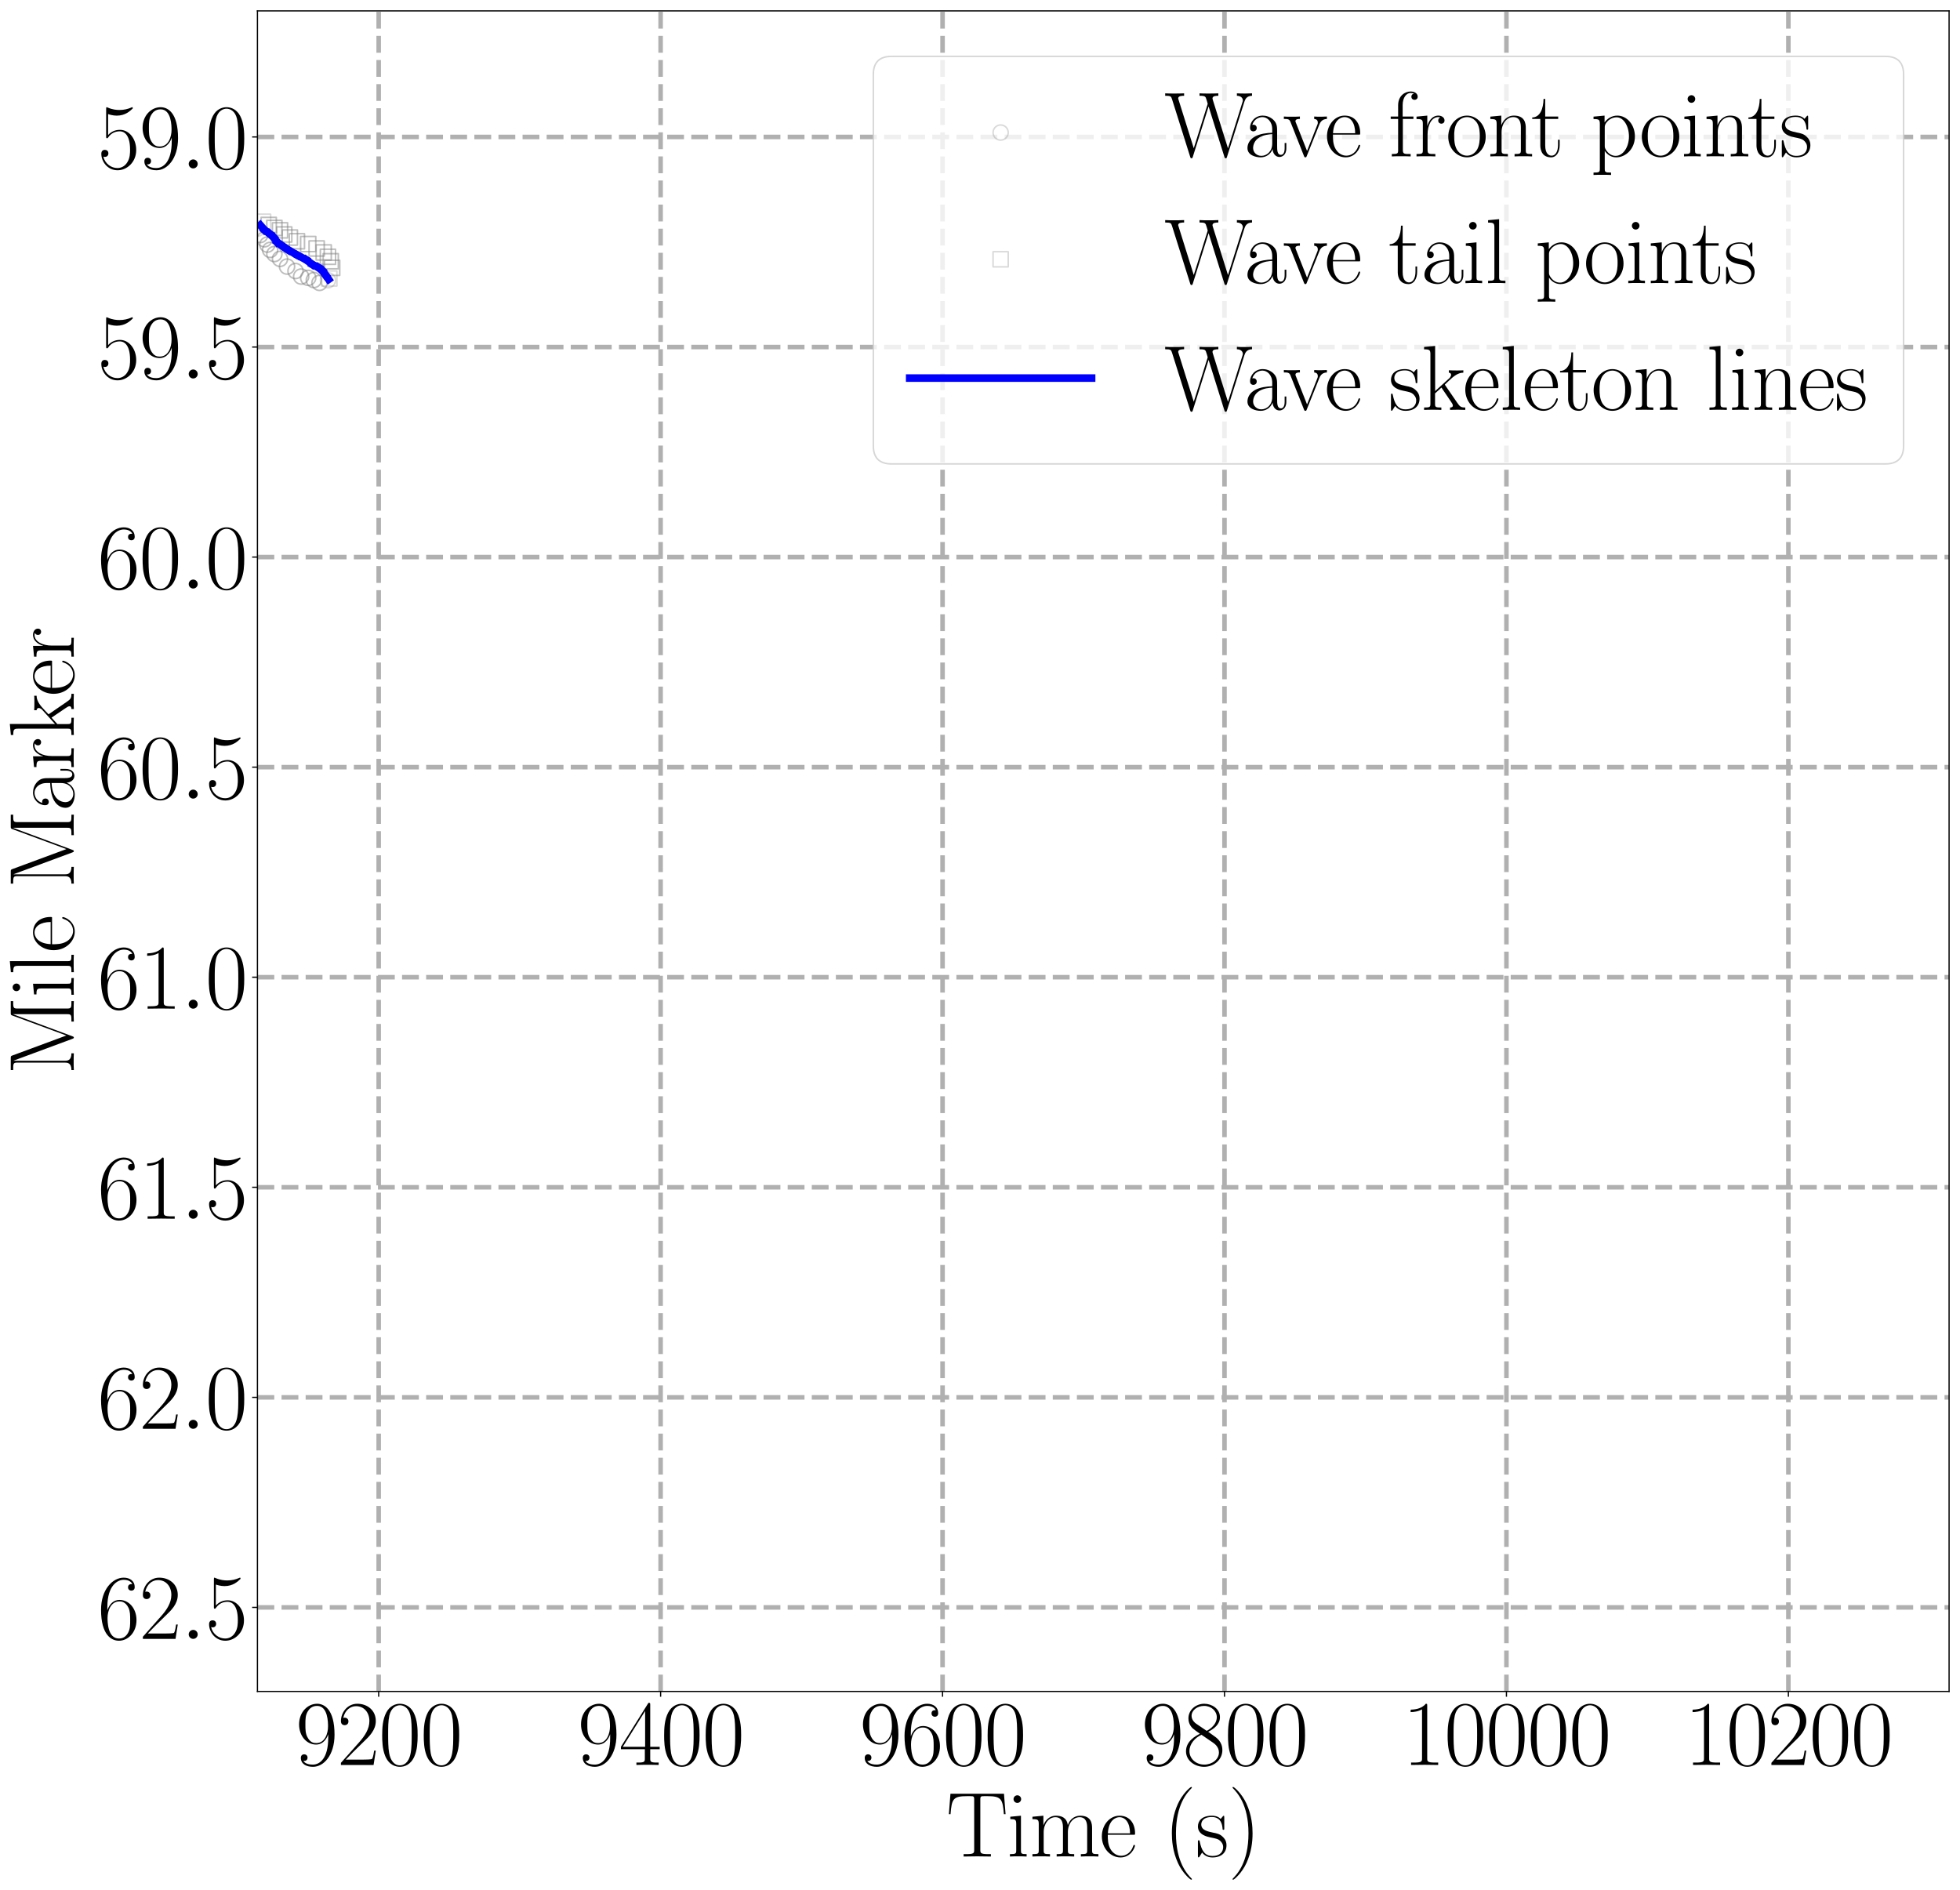 <?xml version="1.0" encoding="utf-8" standalone="no"?>
<!DOCTYPE svg PUBLIC "-//W3C//DTD SVG 1.1//EN"
  "http://www.w3.org/Graphics/SVG/1.1/DTD/svg11.dtd">
<svg xmlns:xlink="http://www.w3.org/1999/xlink" width="1293.039pt" height="1247.01pt" viewBox="0 0 1293.039 1247.01" xmlns="http://www.w3.org/2000/svg" version="1.1">
 <defs>
  <style type="text/css">*{stroke-linejoin: round; stroke-linecap: butt}</style>
 </defs>
 <g id="figure_1">
  <g id="patch_1">
   <path d="M 0 1247.01 
L 1293.039 1247.01 
L 1293.039 0 
L 0 0 
z
" style="fill: #ffffff"/>
  </g>
  <g id="axes_1">
   <g id="patch_2">
    <path d="M 169.839 1116 
L 1285.839 1116 
L 1285.839 7.2 
L 169.839 7.2 
L 169.839 1116 
z
" style="fill: none; opacity: 0"/>
   </g>
   <g id="PathCollection_1">
    <defs>
     <path id="C0_0_f0b9e02e25" d="M 0 5 
C 1.326 5 2.598 4.473 3.536 3.536 
C 4.473 2.598 5 1.326 5 -0 
C 5 -1.326 4.473 -2.598 3.536 -3.536 
C 2.598 -4.473 1.326 -5 0 -5 
C -1.326 -5 -2.598 -4.473 -3.536 -3.536 
C -4.473 -2.598 -5 -1.326 -5 0 
C -5 1.326 -4.473 2.598 -3.536 3.536 
C -2.598 4.473 -1.326 5 0 5 
z
"/>
    </defs>
    <g clip-path="url(#p069de204a4)">
     <use xlink:href="#C0_0_f0b9e02e25" x="169.839" y="150.827" style="fill: none; stroke: #808080; stroke-opacity: 0.3"/>
    </g>
    <g clip-path="url(#p069de204a4)">
     <use xlink:href="#C0_0_f0b9e02e25" x="171.699" y="155.049" style="fill: none; stroke: #808080; stroke-opacity: 0.3"/>
    </g>
   </g>
   <g id="PathCollection_2">
    <path d="M 168.559 151.277 
L 178.559 151.277 
L 178.559 141.277 
L 168.559 141.277 
L 168.559 151.277 
z
" clip-path="url(#p069de204a4)" style="fill: none; stroke: #808080; stroke-opacity: 0.3"/>
    <path d="M 172.279 153.409 
L 182.279 153.409 
L 182.279 143.409 
L 172.279 143.409 
L 172.279 153.409 
z
" clip-path="url(#p069de204a4)" style="fill: none; stroke: #808080; stroke-opacity: 0.3"/>
   </g>
   <g id="PathCollection_3">
    <defs>
     <path id="C1_0_9e2f41fe32" d="M 0 5 
C 1.326 5 2.598 4.473 3.536 3.536 
C 4.473 2.598 5 1.326 5 -0 
C 5 -1.326 4.473 -2.598 3.536 -3.536 
C 2.598 -4.473 1.326 -5 0 -5 
C -1.326 -5 -2.598 -4.473 -3.536 -3.536 
C -4.473 -2.598 -5 -1.326 -5 0 
C -5 1.326 -4.473 2.598 -3.536 3.536 
C -2.598 4.473 -1.326 5 0 5 
z
"/>
    </defs>
    <g clip-path="url(#p069de204a4)">
     <use xlink:href="#C1_0_9e2f41fe32" x="171.699" y="155.049" style="fill: none; stroke: #808080; stroke-opacity: 0.3"/>
    </g>
    <g clip-path="url(#p069de204a4)">
     <use xlink:href="#C1_0_9e2f41fe32" x="174.489" y="157.882" style="fill: none; stroke: #808080; stroke-opacity: 0.3"/>
    </g>
   </g>
   <g id="PathCollection_4">
    <path d="M 172.279 153.409 
L 182.279 153.409 
L 182.279 143.409 
L 172.279 143.409 
L 172.279 153.409 
z
" clip-path="url(#p069de204a4)" style="fill: none; stroke: #808080; stroke-opacity: 0.3"/>
    <path d="M 175.999 155.394 
L 185.999 155.394 
L 185.999 145.394 
L 175.999 145.394 
L 175.999 155.394 
z
" clip-path="url(#p069de204a4)" style="fill: none; stroke: #808080; stroke-opacity: 0.3"/>
   </g>
   <g id="PathCollection_5">
    <defs>
     <path id="C2_0_296eb7fc6d" d="M 0 5 
C 1.326 5 2.598 4.473 3.536 3.536 
C 4.473 2.598 5 1.326 5 -0 
C 5 -1.326 4.473 -2.598 3.536 -3.536 
C 2.598 -4.473 1.326 -5 0 -5 
C -1.326 -5 -2.598 -4.473 -3.536 -3.536 
C -4.473 -2.598 -5 -1.326 -5 0 
C -5 1.326 -4.473 2.598 -3.536 3.536 
C -2.598 4.473 -1.326 5 0 5 
z
"/>
    </defs>
    <g clip-path="url(#p069de204a4)">
     <use xlink:href="#C2_0_296eb7fc6d" x="174.489" y="157.882" style="fill: none; stroke: #808080; stroke-opacity: 0.3"/>
    </g>
    <g clip-path="url(#p069de204a4)">
     <use xlink:href="#C2_0_296eb7fc6d" x="176.349" y="161.396" style="fill: none; stroke: #808080; stroke-opacity: 0.3"/>
    </g>
   </g>
   <g id="PathCollection_6">
    <path d="M 175.999 155.394 
L 185.999 155.394 
L 185.999 145.394 
L 175.999 145.394 
L 175.999 155.394 
z
" clip-path="url(#p069de204a4)" style="fill: none; stroke: #808080; stroke-opacity: 0.3"/>
    <path d="M 179.719 156.972 
L 189.719 156.972 
L 189.719 146.972 
L 179.719 146.972 
L 179.719 156.972 
z
" clip-path="url(#p069de204a4)" style="fill: none; stroke: #808080; stroke-opacity: 0.3"/>
   </g>
   <g id="PathCollection_7">
    <defs>
     <path id="C3_0_df0eb1339c" d="M 0 5 
C 1.326 5 2.598 4.473 3.536 3.536 
C 4.473 2.598 5 1.326 5 -0 
C 5 -1.326 4.473 -2.598 3.536 -3.536 
C 2.598 -4.473 1.326 -5 0 -5 
C -1.326 -5 -2.598 -4.473 -3.536 -3.536 
C -4.473 -2.598 -5 -1.326 -5 0 
C -5 1.326 -4.473 2.598 -3.536 3.536 
C -2.598 4.473 -1.326 5 0 5 
z
"/>
    </defs>
    <g clip-path="url(#p069de204a4)">
     <use xlink:href="#C3_0_df0eb1339c" x="176.349" y="161.396" style="fill: none; stroke: #808080; stroke-opacity: 0.3"/>
    </g>
    <g clip-path="url(#p069de204a4)">
     <use xlink:href="#C3_0_df0eb1339c" x="178.209" y="164.884" style="fill: none; stroke: #808080; stroke-opacity: 0.3"/>
    </g>
   </g>
   <g id="PathCollection_8">
    <path d="M 179.719 156.972 
L 189.719 156.972 
L 189.719 146.972 
L 179.719 146.972 
L 179.719 156.972 
z
" clip-path="url(#p069de204a4)" style="fill: none; stroke: #808080; stroke-opacity: 0.3"/>
    <path d="M 182.509 159.699 
L 192.509 159.699 
L 192.509 149.699 
L 182.509 149.699 
L 182.509 159.699 
z
" clip-path="url(#p069de204a4)" style="fill: none; stroke: #808080; stroke-opacity: 0.3"/>
   </g>
   <g id="PathCollection_9">
    <defs>
     <path id="C4_0_78296801dd" d="M 0 5 
C 1.326 5 2.598 4.473 3.536 3.536 
C 4.473 2.598 5 1.326 5 -0 
C 5 -1.326 4.473 -2.598 3.536 -3.536 
C 2.598 -4.473 1.326 -5 0 -5 
C -1.326 -5 -2.598 -4.473 -3.536 -3.536 
C -4.473 -2.598 -5 -1.326 -5 0 
C -5 1.326 -4.473 2.598 -3.536 3.536 
C -2.598 4.473 -1.326 5 0 5 
z
"/>
    </defs>
    <g clip-path="url(#p069de204a4)">
     <use xlink:href="#C4_0_78296801dd" x="178.209" y="164.884" style="fill: none; stroke: #808080; stroke-opacity: 0.3"/>
    </g>
    <g clip-path="url(#p069de204a4)">
     <use xlink:href="#C4_0_78296801dd" x="180.999" y="167.605" style="fill: none; stroke: #808080; stroke-opacity: 0.3"/>
    </g>
   </g>
   <g id="PathCollection_10">
    <path d="M 182.509 159.699 
L 192.509 159.699 
L 192.509 149.699 
L 182.509 149.699 
L 182.509 159.699 
z
" clip-path="url(#p069de204a4)" style="fill: none; stroke: #808080; stroke-opacity: 0.3"/>
    <path d="M 186.229 161.719 
L 196.229 161.719 
L 196.229 151.719 
L 186.229 151.719 
L 186.229 161.719 
z
" clip-path="url(#p069de204a4)" style="fill: none; stroke: #808080; stroke-opacity: 0.3"/>
   </g>
   <g id="PathCollection_11">
    <defs>
     <path id="C5_0_97ed739396" d="M 0 5 
C 1.326 5 2.598 4.473 3.536 3.536 
C 4.473 2.598 5 1.326 5 -0 
C 5 -1.326 4.473 -2.598 3.536 -3.536 
C 2.598 -4.473 1.326 -5 0 -5 
C -1.326 -5 -2.598 -4.473 -3.536 -3.536 
C -4.473 -2.598 -5 -1.326 -5 0 
C -5 1.326 -4.473 2.598 -3.536 3.536 
C -2.598 4.473 -1.326 5 0 5 
z
"/>
    </defs>
    <g clip-path="url(#p069de204a4)">
     <use xlink:href="#C5_0_97ed739396" x="180.999" y="167.605" style="fill: none; stroke: #808080; stroke-opacity: 0.3"/>
    </g>
    <g clip-path="url(#p069de204a4)">
     <use xlink:href="#C5_0_97ed739396" x="184.719" y="170.802" style="fill: none; stroke: #808080; stroke-opacity: 0.3"/>
    </g>
   </g>
   <g id="PathCollection_12">
    <path d="M 186.229 161.719 
L 196.229 161.719 
L 196.229 151.719 
L 186.229 151.719 
L 186.229 161.719 
z
" clip-path="url(#p069de204a4)" style="fill: none; stroke: #808080; stroke-opacity: 0.3"/>
    <path d="M 190.879 164.176 
L 200.879 164.176 
L 200.879 154.176 
L 190.879 154.176 
L 190.879 164.176 
z
" clip-path="url(#p069de204a4)" style="fill: none; stroke: #808080; stroke-opacity: 0.3"/>
   </g>
   <g id="PathCollection_13">
    <defs>
     <path id="C6_0_43ce97d8f0" d="M 0 5 
C 1.326 5 2.598 4.473 3.536 3.536 
C 4.473 2.598 5 1.326 5 -0 
C 5 -1.326 4.473 -2.598 3.536 -3.536 
C 2.598 -4.473 1.326 -5 0 -5 
C -1.326 -5 -2.598 -4.473 -3.536 -3.536 
C -4.473 -2.598 -5 -1.326 -5 0 
C -5 1.326 -4.473 2.598 -3.536 3.536 
C -2.598 4.473 -1.326 5 0 5 
z
"/>
    </defs>
    <g clip-path="url(#p069de204a4)">
     <use xlink:href="#C6_0_43ce97d8f0" x="184.719" y="170.802" style="fill: none; stroke: #808080; stroke-opacity: 0.3"/>
    </g>
    <g clip-path="url(#p069de204a4)">
     <use xlink:href="#C6_0_43ce97d8f0" x="189.369" y="175.888" style="fill: none; stroke: #808080; stroke-opacity: 0.3"/>
    </g>
   </g>
   <g id="PathCollection_14">
    <path d="M 190.879 164.176 
L 200.879 164.176 
L 200.879 154.176 
L 190.879 154.176 
L 190.879 164.176 
z
" clip-path="url(#p069de204a4)" style="fill: none; stroke: #808080; stroke-opacity: 0.3"/>
    <path d="M 198.319 165.993 
L 208.319 165.993 
L 208.319 155.993 
L 198.319 155.993 
L 198.319 165.993 
z
" clip-path="url(#p069de204a4)" style="fill: none; stroke: #808080; stroke-opacity: 0.3"/>
   </g>
   <g id="PathCollection_15">
    <defs>
     <path id="C7_0_42a15957de" d="M 0 5 
C 1.326 5 2.598 4.473 3.536 3.536 
C 4.473 2.598 5 1.326 5 -0 
C 5 -1.326 4.473 -2.598 3.536 -3.536 
C 2.598 -4.473 1.326 -5 0 -5 
C -1.326 -5 -2.598 -4.473 -3.536 -3.536 
C -4.473 -2.598 -5 -1.326 -5 0 
C -5 1.326 -4.473 2.598 -3.536 3.536 
C -2.598 4.473 -1.326 5 0 5 
z
"/>
    </defs>
    <g clip-path="url(#p069de204a4)">
     <use xlink:href="#C7_0_42a15957de" x="189.369" y="175.888" style="fill: none; stroke: #808080; stroke-opacity: 0.3"/>
    </g>
    <g clip-path="url(#p069de204a4)">
     <use xlink:href="#C7_0_42a15957de" x="194.949" y="178.818" style="fill: none; stroke: #808080; stroke-opacity: 0.3"/>
    </g>
   </g>
   <g id="PathCollection_16">
    <path d="M 198.319 165.993 
L 208.319 165.993 
L 208.319 155.993 
L 198.319 155.993 
L 198.319 165.993 
z
" clip-path="url(#p069de204a4)" style="fill: none; stroke: #808080; stroke-opacity: 0.3"/>
    <path d="M 203.899 168.933 
L 213.899 168.933 
L 213.899 158.933 
L 203.899 158.933 
L 203.899 168.933 
z
" clip-path="url(#p069de204a4)" style="fill: none; stroke: #808080; stroke-opacity: 0.3"/>
   </g>
   <g id="PathCollection_17">
    <defs>
     <path id="C8_0_d7fbcbb139" d="M 0 5 
C 1.326 5 2.598 4.473 3.536 3.536 
C 4.473 2.598 5 1.326 5 -0 
C 5 -1.326 4.473 -2.598 3.536 -3.536 
C 2.598 -4.473 1.326 -5 0 -5 
C -1.326 -5 -2.598 -4.473 -3.536 -3.536 
C -4.473 -2.598 -5 -1.326 -5 0 
C -5 1.326 -4.473 2.598 -3.536 3.536 
C -2.598 4.473 -1.326 5 0 5 
z
"/>
    </defs>
    <g clip-path="url(#p069de204a4)">
     <use xlink:href="#C8_0_d7fbcbb139" x="194.949" y="178.818" style="fill: none; stroke: #808080; stroke-opacity: 0.3"/>
    </g>
    <g clip-path="url(#p069de204a4)">
     <use xlink:href="#C8_0_d7fbcbb139" x="198.669" y="182.474" style="fill: none; stroke: #808080; stroke-opacity: 0.3"/>
    </g>
   </g>
   <g id="PathCollection_18">
    <path d="M 203.899 168.933 
L 213.899 168.933 
L 213.899 158.933 
L 203.899 158.933 
L 203.899 168.933 
z
" clip-path="url(#p069de204a4)" style="fill: none; stroke: #808080; stroke-opacity: 0.3"/>
    <path d="M 208.549 171.549 
L 218.549 171.549 
L 218.549 161.549 
L 208.549 161.549 
L 208.549 171.549 
z
" clip-path="url(#p069de204a4)" style="fill: none; stroke: #808080; stroke-opacity: 0.3"/>
   </g>
   <g id="PathCollection_19">
    <defs>
     <path id="C9_0_07044e6ac6" d="M 0 5 
C 1.326 5 2.598 4.473 3.536 3.536 
C 4.473 2.598 5 1.326 5 -0 
C 5 -1.326 4.473 -2.598 3.536 -3.536 
C 2.598 -4.473 1.326 -5 0 -5 
C -1.326 -5 -2.598 -4.473 -3.536 -3.536 
C -4.473 -2.598 -5 -1.326 -5 0 
C -5 1.326 -4.473 2.598 -3.536 3.536 
C -2.598 4.473 -1.326 5 0 5 
z
"/>
    </defs>
    <g clip-path="url(#p069de204a4)">
     <use xlink:href="#C9_0_07044e6ac6" x="198.669" y="182.474" style="fill: none; stroke: #808080; stroke-opacity: 0.3"/>
    </g>
    <g clip-path="url(#p069de204a4)">
     <use xlink:href="#C9_0_07044e6ac6" x="203.319" y="183.333" style="fill: none; stroke: #808080; stroke-opacity: 0.3"/>
    </g>
   </g>
   <g id="PathCollection_20">
    <path d="M 208.549 171.549 
L 218.549 171.549 
L 218.549 161.549 
L 208.549 161.549 
L 208.549 171.549 
z
" clip-path="url(#p069de204a4)" style="fill: none; stroke: #808080; stroke-opacity: 0.3"/>
    <path d="M 211.339 174.436 
L 221.339 174.436 
L 221.339 164.436 
L 211.339 164.436 
L 211.339 174.436 
z
" clip-path="url(#p069de204a4)" style="fill: none; stroke: #808080; stroke-opacity: 0.3"/>
   </g>
   <g id="PathCollection_21">
    <defs>
     <path id="Ca_0_2733b0d3a9" d="M 0 5 
C 1.326 5 2.598 4.473 3.536 3.536 
C 4.473 2.598 5 1.326 5 -0 
C 5 -1.326 4.473 -2.598 3.536 -3.536 
C 2.598 -4.473 1.326 -5 0 -5 
C -1.326 -5 -2.598 -4.473 -3.536 -3.536 
C -4.473 -2.598 -5 -1.326 -5 0 
C -5 1.326 -4.473 2.598 -3.536 3.536 
C -2.598 4.473 -1.326 5 0 5 
z
"/>
    </defs>
    <g clip-path="url(#p069de204a4)">
     <use xlink:href="#Ca_0_2733b0d3a9" x="203.319" y="183.333" style="fill: none; stroke: #808080; stroke-opacity: 0.3"/>
    </g>
    <g clip-path="url(#p069de204a4)">
     <use xlink:href="#Ca_0_2733b0d3a9" x="207.039" y="184.769" style="fill: none; stroke: #808080; stroke-opacity: 0.3"/>
    </g>
   </g>
   <g id="PathCollection_22">
    <path d="M 211.339 174.436 
L 221.339 174.436 
L 221.339 164.436 
L 211.339 164.436 
L 211.339 174.436 
z
" clip-path="url(#p069de204a4)" style="fill: none; stroke: #808080; stroke-opacity: 0.3"/>
    <path d="M 213.199 177.349 
L 223.199 177.349 
L 223.199 167.349 
L 213.199 167.349 
L 213.199 177.349 
z
" clip-path="url(#p069de204a4)" style="fill: none; stroke: #808080; stroke-opacity: 0.3"/>
   </g>
   <g id="PathCollection_23">
    <defs>
     <path id="Cb_0_523c728dcb" d="M 0 5 
C 1.326 5 2.598 4.473 3.536 3.536 
C 4.473 2.598 5 1.326 5 -0 
C 5 -1.326 4.473 -2.598 3.536 -3.536 
C 2.598 -4.473 1.326 -5 0 -5 
C -1.326 -5 -2.598 -4.473 -3.536 -3.536 
C -4.473 -2.598 -5 -1.326 -5 0 
C -5 1.326 -4.473 2.598 -3.536 3.536 
C -2.598 4.473 -1.326 5 0 5 
z
"/>
    </defs>
    <g clip-path="url(#p069de204a4)">
     <use xlink:href="#Cb_0_523c728dcb" x="207.039" y="184.769" style="fill: none; stroke: #808080; stroke-opacity: 0.3"/>
    </g>
    <g clip-path="url(#p069de204a4)">
     <use xlink:href="#Cb_0_523c728dcb" x="210.759" y="186.651" style="fill: none; stroke: #808080; stroke-opacity: 0.3"/>
    </g>
   </g>
   <g id="PathCollection_24">
    <path d="M 213.199 177.349 
L 223.199 177.349 
L 223.199 167.349 
L 213.199 167.349 
L 213.199 177.349 
z
" clip-path="url(#p069de204a4)" style="fill: none; stroke: #808080; stroke-opacity: 0.3"/>
    <path d="M 214.129 181.727 
L 224.129 181.727 
L 224.129 171.727 
L 214.129 171.727 
L 214.129 181.727 
z
" clip-path="url(#p069de204a4)" style="fill: none; stroke: #808080; stroke-opacity: 0.3"/>
   </g>
   <g id="PathCollection_25">
    <defs>
     <path id="Cc_0_c4389eaf04" d="M 0 5 
C 1.326 5 2.598 4.473 3.536 3.536 
C 4.473 2.598 5 1.326 5 -0 
C 5 -1.326 4.473 -2.598 3.536 -3.536 
C 2.598 -4.473 1.326 -5 0 -5 
C -1.326 -5 -2.598 -4.473 -3.536 -3.536 
C -4.473 -2.598 -5 -1.326 -5 0 
C -5 1.326 -4.473 2.598 -3.536 3.536 
C -2.598 4.473 -1.326 5 0 5 
z
"/>
    </defs>
    <g clip-path="url(#p069de204a4)">
     <use xlink:href="#Cc_0_c4389eaf04" x="210.759" y="186.651" style="fill: none; stroke: #808080; stroke-opacity: 0.3"/>
    </g>
    <g clip-path="url(#p069de204a4)">
     <use xlink:href="#Cc_0_c4389eaf04" x="216.339" y="184.898" style="fill: none; stroke: #808080; stroke-opacity: 0.3"/>
    </g>
   </g>
   <g id="PathCollection_26">
    <path d="M 214.129 181.727 
L 224.129 181.727 
L 224.129 171.727 
L 214.129 171.727 
L 214.129 181.727 
z
" clip-path="url(#p069de204a4)" style="fill: none; stroke: #808080; stroke-opacity: 0.3"/>
    <path d="M 212.269 188.745 
L 222.269 188.745 
L 222.269 178.745 
L 212.269 178.745 
L 212.269 188.745 
z
" clip-path="url(#p069de204a4)" style="fill: none; stroke: #808080; stroke-opacity: 0.3"/>
   </g>
   <g id="matplotlib.axis_1">
    <g id="xtick_1">
     <g id="line2d_1">
      <path d="M 249.819 1116 
L 249.819 7.2 
" clip-path="url(#p069de204a4)" style="fill: none; stroke-dasharray: 11.1,4.8; stroke-dashoffset: 0; stroke: #b0b0b0; stroke-width: 3"/>
     </g>
     <g id="line2d_2">
      <defs>
       <path id="mf16f7687c8" d="M 0 0 
L 0 3.5 
" style="stroke: #000000; stroke-width: 0.8"/>
      </defs>
      <g>
       <use xlink:href="#mf16f7687c8" x="249.819" y="1116" style="stroke: #000000; stroke-width: 0.8"/>
      </g>
     </g>
     <g id="text_1">
      <!-- $\mathdefault{9200}$ -->
      <g transform="translate(194.99 1164.511) scale(0.6 -0.6)">
       <defs>
        <path id="CMR17-39" d="M 2253 1871 
C 2253 448 1670 25 1190 25 
C 1043 25 685 43 538 281 
C 704 256 826 345 826 505 
C 826 678 685 736 595 736 
C 538 736 365 710 365 492 
C 365 68 742 -128 1203 -128 
C 1939 -128 2688 665 2688 2090 
C 2688 3857 1971 4224 1485 4224 
C 851 4224 243 3664 243 2800 
C 243 2000 762 1408 1414 1408 
C 1952 1408 2189 1910 2253 2122 
L 2253 1871 
z
M 1427 1510 
C 1254 1510 1011 1542 813 1929 
C 678 2181 678 2477 678 2793 
C 678 3174 678 3438 858 3722 
C 947 3857 1114 4076 1485 4076 
C 2240 4076 2240 2909 2240 2651 
C 2240 2193 2035 1510 1427 1510 
z
" transform="scale(0.016)"/>
        <path id="CMR17-32" d="M 2669 990 
L 2554 990 
C 2490 537 2438 460 2413 422 
C 2381 371 1920 371 1830 371 
L 602 371 
C 832 620 1280 1073 1824 1596 
C 2214 1966 2669 2400 2669 3033 
C 2669 3788 2067 4224 1395 4224 
C 691 4224 262 3603 262 3027 
C 262 2777 448 2745 525 2745 
C 589 2745 781 2783 781 3007 
C 781 3206 614 3264 525 3264 
C 486 3264 448 3257 422 3244 
C 544 3788 915 4057 1306 4057 
C 1862 4057 2227 3616 2227 3033 
C 2227 2477 1901 1998 1536 1583 
L 262 147 
L 262 0 
L 2515 0 
L 2669 990 
z
" transform="scale(0.016)"/>
        <path id="CMR17-30" d="M 2688 2038 
C 2688 2430 2682 3099 2413 3613 
C 2176 4063 1798 4224 1466 4224 
C 1158 4224 768 4082 525 3620 
C 269 3137 243 2539 243 2038 
C 243 1671 250 1112 448 623 
C 723 -39 1216 -128 1466 -128 
C 1760 -128 2208 -7 2470 604 
C 2662 1048 2688 1568 2688 2038 
z
M 1466 -26 
C 1056 -26 813 328 723 816 
C 653 1196 653 1749 653 2109 
C 653 2604 653 3015 736 3407 
C 858 3954 1216 4121 1466 4121 
C 1728 4121 2067 3947 2189 3420 
C 2272 3054 2278 2623 2278 2109 
C 2278 1691 2278 1176 2202 797 
C 2067 96 1690 -26 1466 -26 
z
" transform="scale(0.016)"/>
       </defs>
       <use xlink:href="#CMR17-39" transform="scale(0.996)"/>
       <use xlink:href="#CMR17-32" transform="translate(45.69 0) scale(0.996)"/>
       <use xlink:href="#CMR17-30" transform="translate(91.381 0) scale(0.996)"/>
       <use xlink:href="#CMR17-30" transform="translate(137.071 0) scale(0.996)"/>
      </g>
     </g>
    </g>
    <g id="xtick_2">
     <g id="line2d_3">
      <path d="M 435.819 1116 
L 435.819 7.2 
" clip-path="url(#p069de204a4)" style="fill: none; stroke-dasharray: 11.1,4.8; stroke-dashoffset: 0; stroke: #b0b0b0; stroke-width: 3"/>
     </g>
     <g id="line2d_4">
      <g>
       <use xlink:href="#mf16f7687c8" x="435.819" y="1116" style="stroke: #000000; stroke-width: 0.8"/>
      </g>
     </g>
     <g id="text_2">
      <!-- $\mathdefault{9400}$ -->
      <g transform="translate(380.99 1164.511) scale(0.6 -0.6)">
       <defs>
        <path id="CMR17-34" d="M 2150 4147 
C 2150 4281 2144 4288 2029 4288 
L 128 1254 
L 128 1088 
L 1779 1088 
L 1779 460 
C 1779 230 1766 166 1318 166 
L 1197 166 
L 1197 0 
C 1402 12 1747 12 1965 12 
C 2182 12 2528 12 2733 0 
L 2733 166 
L 2611 166 
C 2163 166 2150 230 2150 460 
L 2150 1088 
L 2803 1088 
L 2803 1254 
L 2150 1254 
L 2150 4147 
z
M 1798 3723 
L 1798 1254 
L 256 1254 
L 1798 3723 
z
" transform="scale(0.016)"/>
       </defs>
       <use xlink:href="#CMR17-39" transform="scale(0.996)"/>
       <use xlink:href="#CMR17-34" transform="translate(45.69 0) scale(0.996)"/>
       <use xlink:href="#CMR17-30" transform="translate(91.381 0) scale(0.996)"/>
       <use xlink:href="#CMR17-30" transform="translate(137.071 0) scale(0.996)"/>
      </g>
     </g>
    </g>
    <g id="xtick_3">
     <g id="line2d_5">
      <path d="M 621.819 1116 
L 621.819 7.2 
" clip-path="url(#p069de204a4)" style="fill: none; stroke-dasharray: 11.1,4.8; stroke-dashoffset: 0; stroke: #b0b0b0; stroke-width: 3"/>
     </g>
     <g id="line2d_6">
      <g>
       <use xlink:href="#mf16f7687c8" x="621.819" y="1116" style="stroke: #000000; stroke-width: 0.8"/>
      </g>
     </g>
     <g id="text_3">
      <!-- $\mathdefault{9600}$ -->
      <g transform="translate(566.99 1164.511) scale(0.6 -0.6)">
       <defs>
        <path id="CMR17-36" d="M 678 2198 
C 678 3712 1395 4076 1811 4076 
C 1946 4076 2272 4049 2400 3782 
C 2298 3782 2106 3782 2106 3558 
C 2106 3385 2246 3328 2336 3328 
C 2394 3328 2566 3353 2566 3571 
C 2566 3987 2246 4224 1805 4224 
C 1043 4224 243 3411 243 2011 
C 243 257 966 -128 1478 -128 
C 2099 -128 2688 431 2688 1295 
C 2688 2101 2170 2688 1517 2688 
C 1126 2688 838 2430 678 1979 
L 678 2198 
z
M 1478 25 
C 691 25 691 1212 691 1450 
C 691 1914 909 2585 1504 2585 
C 1613 2585 1926 2585 2138 2140 
C 2253 1889 2253 1624 2253 1302 
C 2253 954 2253 696 2118 438 
C 1978 173 1773 25 1478 25 
z
" transform="scale(0.016)"/>
       </defs>
       <use xlink:href="#CMR17-39" transform="scale(0.996)"/>
       <use xlink:href="#CMR17-36" transform="translate(45.69 0) scale(0.996)"/>
       <use xlink:href="#CMR17-30" transform="translate(91.381 0) scale(0.996)"/>
       <use xlink:href="#CMR17-30" transform="translate(137.071 0) scale(0.996)"/>
      </g>
     </g>
    </g>
    <g id="xtick_4">
     <g id="line2d_7">
      <path d="M 807.819 1116 
L 807.819 7.2 
" clip-path="url(#p069de204a4)" style="fill: none; stroke-dasharray: 11.1,4.8; stroke-dashoffset: 0; stroke: #b0b0b0; stroke-width: 3"/>
     </g>
     <g id="line2d_8">
      <g>
       <use xlink:href="#mf16f7687c8" x="807.819" y="1116" style="stroke: #000000; stroke-width: 0.8"/>
      </g>
     </g>
     <g id="text_4">
      <!-- $\mathdefault{9800}$ -->
      <g transform="translate(752.99 1164.511) scale(0.6 -0.6)">
       <defs>
        <path id="CMR17-38" d="M 1741 2289 
C 2144 2494 2554 2803 2554 3298 
C 2554 3884 1990 4224 1472 4224 
C 890 4224 378 3800 378 3215 
C 378 3054 416 2777 666 2533 
C 730 2469 998 2276 1171 2154 
C 883 2006 211 1652 211 945 
C 211 282 838 -128 1459 -128 
C 2144 -128 2720 366 2720 1022 
C 2720 1607 2330 1877 2074 2051 
L 1741 2289 
z
M 902 2855 
C 851 2887 595 3086 595 3388 
C 595 3781 998 4076 1459 4076 
C 1965 4076 2336 3716 2336 3298 
C 2336 2700 1670 2359 1638 2359 
C 1632 2359 1626 2359 1574 2398 
L 902 2855 
z
M 2080 1536 
C 2176 1466 2483 1253 2483 861 
C 2483 385 2010 25 1472 25 
C 890 25 448 443 448 951 
C 448 1459 838 1884 1280 2083 
L 2080 1536 
z
" transform="scale(0.016)"/>
       </defs>
       <use xlink:href="#CMR17-39" transform="scale(0.996)"/>
       <use xlink:href="#CMR17-38" transform="translate(45.69 0) scale(0.996)"/>
       <use xlink:href="#CMR17-30" transform="translate(91.381 0) scale(0.996)"/>
       <use xlink:href="#CMR17-30" transform="translate(137.071 0) scale(0.996)"/>
      </g>
     </g>
    </g>
    <g id="xtick_5">
     <g id="line2d_9">
      <path d="M 993.819 1116 
L 993.819 7.2 
" clip-path="url(#p069de204a4)" style="fill: none; stroke-dasharray: 11.1,4.8; stroke-dashoffset: 0; stroke: #b0b0b0; stroke-width: 3"/>
     </g>
     <g id="line2d_10">
      <g>
       <use xlink:href="#mf16f7687c8" x="993.819" y="1116" style="stroke: #000000; stroke-width: 0.8"/>
      </g>
     </g>
     <g id="text_5">
      <!-- $\mathdefault{10000}$ -->
      <g transform="translate(925.283 1164.511) scale(0.6 -0.6)">
       <defs>
        <path id="CMR17-31" d="M 1702 4083 
C 1702 4217 1696 4224 1606 4224 
C 1357 3927 979 3833 621 3820 
C 602 3820 570 3820 563 3808 
C 557 3795 557 3782 557 3648 
C 755 3648 1088 3686 1344 3839 
L 1344 467 
C 1344 243 1331 166 781 166 
L 589 166 
L 589 0 
C 896 6 1216 12 1523 12 
C 1830 12 2150 6 2458 0 
L 2458 166 
L 2266 166 
C 1715 166 1702 236 1702 467 
L 1702 4083 
z
" transform="scale(0.016)"/>
       </defs>
       <use xlink:href="#CMR17-31" transform="scale(0.996)"/>
       <use xlink:href="#CMR17-30" transform="translate(45.69 0) scale(0.996)"/>
       <use xlink:href="#CMR17-30" transform="translate(91.381 0) scale(0.996)"/>
       <use xlink:href="#CMR17-30" transform="translate(137.071 0) scale(0.996)"/>
       <use xlink:href="#CMR17-30" transform="translate(182.762 0) scale(0.996)"/>
      </g>
     </g>
    </g>
    <g id="xtick_6">
     <g id="line2d_11">
      <path d="M 1179.819 1116 
L 1179.819 7.2 
" clip-path="url(#p069de204a4)" style="fill: none; stroke-dasharray: 11.1,4.8; stroke-dashoffset: 0; stroke: #b0b0b0; stroke-width: 3"/>
     </g>
     <g id="line2d_12">
      <g>
       <use xlink:href="#mf16f7687c8" x="1179.819" y="1116" style="stroke: #000000; stroke-width: 0.8"/>
      </g>
     </g>
     <g id="text_6">
      <!-- $\mathdefault{10200}$ -->
      <g transform="translate(1111.283 1164.511) scale(0.6 -0.6)">
       <use xlink:href="#CMR17-31" transform="scale(0.996)"/>
       <use xlink:href="#CMR17-30" transform="translate(45.69 0) scale(0.996)"/>
       <use xlink:href="#CMR17-32" transform="translate(91.381 0) scale(0.996)"/>
       <use xlink:href="#CMR17-30" transform="translate(137.071 0) scale(0.996)"/>
       <use xlink:href="#CMR17-30" transform="translate(182.762 0) scale(0.996)"/>
      </g>
     </g>
    </g>
    <g id="text_7">
     <!-- Time (s) -->
     <g transform="translate(624.272 1224.916) scale(0.6 -0.6)">
      <defs>
       <path id="CMR17-54" d="M 3981 4332 
L 288 4332 
L 179 2924 
L 294 2924 
C 378 3981 467 4166 1453 4166 
C 1568 4166 1754 4166 1805 4159 
C 1926 4140 1926 4064 1926 3917 
L 1926 465 
C 1926 236 1907 166 1376 166 
L 1197 166 
L 1197 0 
C 1504 6 1824 12 2138 12 
C 2451 12 2771 6 3078 0 
L 3078 166 
L 2899 166 
C 2368 166 2349 236 2349 465 
L 2349 3917 
C 2349 4057 2349 4134 2464 4159 
C 2515 4166 2701 4166 2816 4166 
C 3795 4166 3891 3981 3974 2924 
L 4090 2924 
L 3981 4332 
z
" transform="scale(0.016)"/>
       <path id="CMR17-69" d="M 992 3961 
C 992 4102 877 4224 730 4224 
C 589 4224 467 4108 467 3961 
C 467 3820 582 3699 730 3699 
C 870 3699 992 3814 992 3961 
z
M 243 2745 
L 243 2579 
C 602 2579 653 2540 653 2231 
L 653 443 
C 653 198 627 166 218 166 
L 218 0 
C 371 12 646 12 806 12 
C 960 12 1222 12 1370 0 
L 1370 166 
C 992 166 979 205 979 436 
L 979 2816 
L 243 2745 
z
" transform="scale(0.016)"/>
       <path id="CMR17-6d" d="M 4326 1954 
C 4326 2276 4269 2816 3507 2816 
C 3072 2816 2771 2520 2656 2173 
L 2650 2173 
C 2573 2700 2195 2816 1837 2816 
C 1331 2816 1069 2424 973 2166 
L 966 2166 
L 966 2816 
L 211 2745 
L 211 2578 
C 589 2578 646 2540 646 2231 
L 646 443 
C 646 198 621 166 211 166 
L 211 0 
C 365 12 646 12 813 12 
C 979 12 1267 12 1421 0 
L 1421 166 
C 1011 166 986 192 986 443 
L 986 1678 
C 986 2269 1344 2713 1792 2713 
C 2266 2713 2317 2289 2317 1980 
L 2317 443 
C 2317 198 2291 166 1882 166 
L 1882 0 
C 2035 12 2317 12 2483 12 
C 2650 12 2938 12 3091 0 
L 3091 166 
C 2682 166 2656 192 2656 443 
L 2656 1678 
C 2656 2269 3014 2713 3462 2713 
C 3936 2713 3987 2289 3987 1980 
L 3987 443 
C 3987 198 3962 166 3552 166 
L 3552 0 
C 3706 12 3987 12 4154 12 
C 4320 12 4608 12 4762 0 
L 4762 166 
C 4352 166 4326 192 4326 443 
L 4326 1954 
z
" transform="scale(0.016)"/>
       <path id="CMR17-65" d="M 2438 1503 
C 2464 1529 2464 1542 2464 1606 
C 2464 2251 2118 2816 1389 2816 
C 710 2816 173 2175 173 1394 
C 173 554 781 -64 1459 -64 
C 2176 -64 2458 619 2458 755 
C 2458 800 2419 800 2406 800 
C 2362 800 2355 787 2330 709 
C 2189 270 1837 51 1504 51 
C 1229 51 954 206 781 490 
C 582 819 582 1200 582 1503 
L 2438 1503 
z
M 589 1600 
C 634 2511 1126 2713 1382 2713 
C 1818 2713 2112 2308 2118 1600 
L 589 1600 
z
" transform="scale(0.016)"/>
       <path id="CMR17-28" d="M 1958 -1562 
C 1958 -1556 1958 -1543 1939 -1524 
C 1645 -1223 858 -403 858 1596 
C 858 3595 1632 4408 1946 4729 
C 1946 4735 1958 4748 1958 4767 
C 1958 4787 1939 4800 1914 4800 
C 1843 4800 1299 4325 986 3620 
C 666 2909 576 2218 576 1603 
C 576 1141 621 360 1005 -467 
C 1312 -1133 1837 -1600 1914 -1600 
C 1946 -1600 1958 -1588 1958 -1562 
z
" transform="scale(0.016)"/>
       <path id="CMR17-73" d="M 1978 2688 
C 1978 2803 1971 2809 1933 2809 
C 1907 2809 1901 2803 1824 2707 
C 1805 2681 1747 2617 1728 2592 
C 1523 2809 1235 2816 1126 2816 
C 416 2816 160 2444 160 2073 
C 160 1497 813 1363 998 1324 
C 1402 1241 1542 1216 1677 1100 
C 1760 1024 1901 883 1901 652 
C 1901 384 1747 38 1158 38 
C 602 38 403 460 288 1024 
C 269 1113 269 1120 218 1120 
C 166 1120 160 1113 160 985 
L 160 64 
C 160 -52 166 -58 205 -58 
C 237 -58 243 -52 275 0 
C 314 57 410 211 448 275 
C 576 102 800 -64 1158 -64 
C 1792 -64 2131 281 2131 780 
C 2131 1107 1958 1280 1875 1356 
C 1683 1555 1459 1600 1190 1651 
C 838 1728 390 1817 390 2208 
C 390 2374 480 2726 1126 2726 
C 1811 2726 1850 2086 1862 1881 
C 1869 1849 1901 1843 1920 1843 
C 1978 1843 1978 1862 1978 1971 
L 1978 2688 
z
" transform="scale(0.016)"/>
       <path id="CMR17-29" d="M 1683 1596 
C 1683 2057 1638 2839 1254 3665 
C 947 4332 422 4800 346 4800 
C 326 4800 301 4793 301 4761 
C 301 4748 307 4742 314 4729 
C 621 4408 1402 3595 1402 1603 
C 1402 -396 627 -1210 314 -1530 
C 307 -1543 301 -1549 301 -1562 
C 301 -1594 326 -1600 346 -1600 
C 416 -1600 960 -1127 1274 -422 
C 1594 289 1683 981 1683 1596 
z
" transform="scale(0.016)"/>
      </defs>
      <use xlink:href="#CMR17-54" transform="scale(0.996)"/>
      <use xlink:href="#CMR17-69" transform="translate(66.51 0) scale(0.996)"/>
      <use xlink:href="#CMR17-6d" transform="translate(91.381 0) scale(0.996)"/>
      <use xlink:href="#CMR17-65" transform="translate(168.301 0) scale(0.996)"/>
      <use xlink:href="#CMR17-28" transform="translate(238.862 0) scale(0.996)"/>
      <use xlink:href="#CMR17-73" transform="translate(274.143 0) scale(0.996)"/>
      <use xlink:href="#CMR17-29" transform="translate(309.944 0) scale(0.996)"/>
     </g>
    </g>
   </g>
   <g id="matplotlib.axis_2">
    <g id="ytick_1">
     <g id="line2d_13">
      <path d="M 169.839 90.36 
L 1285.839 90.36 
" clip-path="url(#p069de204a4)" style="fill: none; stroke-dasharray: 11.1,4.8; stroke-dashoffset: 0; stroke: #b0b0b0; stroke-width: 3"/>
     </g>
     <g id="line2d_14">
      <defs>
       <path id="m1fe8553420" d="M 0 0 
L -3.5 0 
" style="stroke: #000000; stroke-width: 0.8"/>
      </defs>
      <g>
       <use xlink:href="#m1fe8553420" x="169.839" y="90.36" style="stroke: #000000; stroke-width: 0.8"/>
      </g>
     </g>
     <g id="text_8">
      <!-- $\mathdefault{59.0}$ -->
      <g transform="translate(64.338 111.116) scale(0.6 -0.6)">
       <defs>
        <path id="CMR17-35" d="M 730 3750 
C 794 3724 1056 3641 1325 3641 
C 1920 3641 2246 3961 2432 4140 
C 2432 4191 2432 4224 2394 4224 
C 2387 4224 2374 4224 2323 4198 
C 2099 4102 1837 4032 1517 4032 
C 1325 4032 1037 4055 723 4191 
C 653 4224 640 4224 634 4224 
C 602 4224 595 4217 595 4090 
L 595 2231 
C 595 2113 595 2080 659 2080 
C 691 2080 704 2093 736 2139 
C 941 2435 1222 2560 1542 2560 
C 1766 2560 2246 2415 2246 1293 
C 2246 1087 2246 716 2054 422 
C 1894 159 1645 25 1370 25 
C 947 25 518 319 403 812 
C 429 806 480 793 506 793 
C 589 793 749 838 749 1036 
C 749 1209 627 1280 506 1280 
C 358 1280 262 1190 262 1011 
C 262 454 704 -128 1382 -128 
C 2042 -128 2669 441 2669 1267 
C 2669 2054 2170 2662 1549 2662 
C 1222 2662 947 2540 730 2304 
L 730 3750 
z
" transform="scale(0.016)"/>
        <path id="CMMI12-3a" d="M 1178 307 
C 1178 492 1024 620 870 620 
C 685 620 557 467 557 313 
C 557 128 710 0 864 0 
C 1050 0 1178 153 1178 307 
z
" transform="scale(0.016)"/>
       </defs>
       <use xlink:href="#CMR17-35" transform="scale(0.996)"/>
       <use xlink:href="#CMR17-39" transform="translate(45.69 0) scale(0.996)"/>
       <use xlink:href="#CMMI12-3a" transform="translate(91.381 0) scale(0.996)"/>
       <use xlink:href="#CMR17-30" transform="translate(118.478 0) scale(0.996)"/>
      </g>
     </g>
    </g>
    <g id="ytick_2">
     <g id="line2d_15">
      <path d="M 169.839 228.96 
L 1285.839 228.96 
" clip-path="url(#p069de204a4)" style="fill: none; stroke-dasharray: 11.1,4.8; stroke-dashoffset: 0; stroke: #b0b0b0; stroke-width: 3"/>
     </g>
     <g id="line2d_16">
      <g>
       <use xlink:href="#m1fe8553420" x="169.839" y="228.96" style="stroke: #000000; stroke-width: 0.8"/>
      </g>
     </g>
     <g id="text_9">
      <!-- $\mathdefault{59.5}$ -->
      <g transform="translate(64.338 249.716) scale(0.6 -0.6)">
       <use xlink:href="#CMR17-35" transform="scale(0.996)"/>
       <use xlink:href="#CMR17-39" transform="translate(45.69 0) scale(0.996)"/>
       <use xlink:href="#CMMI12-3a" transform="translate(91.381 0) scale(0.996)"/>
       <use xlink:href="#CMR17-35" transform="translate(118.478 0) scale(0.996)"/>
      </g>
     </g>
    </g>
    <g id="ytick_3">
     <g id="line2d_17">
      <path d="M 169.839 367.56 
L 1285.839 367.56 
" clip-path="url(#p069de204a4)" style="fill: none; stroke-dasharray: 11.1,4.8; stroke-dashoffset: 0; stroke: #b0b0b0; stroke-width: 3"/>
     </g>
     <g id="line2d_18">
      <g>
       <use xlink:href="#m1fe8553420" x="169.839" y="367.56" style="stroke: #000000; stroke-width: 0.8"/>
      </g>
     </g>
     <g id="text_10">
      <!-- $\mathdefault{60.0}$ -->
      <g transform="translate(64.338 388.316) scale(0.6 -0.6)">
       <use xlink:href="#CMR17-36" transform="scale(0.996)"/>
       <use xlink:href="#CMR17-30" transform="translate(45.69 0) scale(0.996)"/>
       <use xlink:href="#CMMI12-3a" transform="translate(91.381 0) scale(0.996)"/>
       <use xlink:href="#CMR17-30" transform="translate(118.478 0) scale(0.996)"/>
      </g>
     </g>
    </g>
    <g id="ytick_4">
     <g id="line2d_19">
      <path d="M 169.839 506.16 
L 1285.839 506.16 
" clip-path="url(#p069de204a4)" style="fill: none; stroke-dasharray: 11.1,4.8; stroke-dashoffset: 0; stroke: #b0b0b0; stroke-width: 3"/>
     </g>
     <g id="line2d_20">
      <g>
       <use xlink:href="#m1fe8553420" x="169.839" y="506.16" style="stroke: #000000; stroke-width: 0.8"/>
      </g>
     </g>
     <g id="text_11">
      <!-- $\mathdefault{60.5}$ -->
      <g transform="translate(64.338 526.916) scale(0.6 -0.6)">
       <use xlink:href="#CMR17-36" transform="scale(0.996)"/>
       <use xlink:href="#CMR17-30" transform="translate(45.69 0) scale(0.996)"/>
       <use xlink:href="#CMMI12-3a" transform="translate(91.381 0) scale(0.996)"/>
       <use xlink:href="#CMR17-35" transform="translate(118.478 0) scale(0.996)"/>
      </g>
     </g>
    </g>
    <g id="ytick_5">
     <g id="line2d_21">
      <path d="M 169.839 644.76 
L 1285.839 644.76 
" clip-path="url(#p069de204a4)" style="fill: none; stroke-dasharray: 11.1,4.8; stroke-dashoffset: 0; stroke: #b0b0b0; stroke-width: 3"/>
     </g>
     <g id="line2d_22">
      <g>
       <use xlink:href="#m1fe8553420" x="169.839" y="644.76" style="stroke: #000000; stroke-width: 0.8"/>
      </g>
     </g>
     <g id="text_12">
      <!-- $\mathdefault{61.0}$ -->
      <g transform="translate(64.338 665.516) scale(0.6 -0.6)">
       <use xlink:href="#CMR17-36" transform="scale(0.996)"/>
       <use xlink:href="#CMR17-31" transform="translate(45.69 0) scale(0.996)"/>
       <use xlink:href="#CMMI12-3a" transform="translate(91.381 0) scale(0.996)"/>
       <use xlink:href="#CMR17-30" transform="translate(118.478 0) scale(0.996)"/>
      </g>
     </g>
    </g>
    <g id="ytick_6">
     <g id="line2d_23">
      <path d="M 169.839 783.36 
L 1285.839 783.36 
" clip-path="url(#p069de204a4)" style="fill: none; stroke-dasharray: 11.1,4.8; stroke-dashoffset: 0; stroke: #b0b0b0; stroke-width: 3"/>
     </g>
     <g id="line2d_24">
      <g>
       <use xlink:href="#m1fe8553420" x="169.839" y="783.36" style="stroke: #000000; stroke-width: 0.8"/>
      </g>
     </g>
     <g id="text_13">
      <!-- $\mathdefault{61.5}$ -->
      <g transform="translate(64.338 804.116) scale(0.6 -0.6)">
       <use xlink:href="#CMR17-36" transform="scale(0.996)"/>
       <use xlink:href="#CMR17-31" transform="translate(45.69 0) scale(0.996)"/>
       <use xlink:href="#CMMI12-3a" transform="translate(91.381 0) scale(0.996)"/>
       <use xlink:href="#CMR17-35" transform="translate(118.478 0) scale(0.996)"/>
      </g>
     </g>
    </g>
    <g id="ytick_7">
     <g id="line2d_25">
      <path d="M 169.839 921.96 
L 1285.839 921.96 
" clip-path="url(#p069de204a4)" style="fill: none; stroke-dasharray: 11.1,4.8; stroke-dashoffset: 0; stroke: #b0b0b0; stroke-width: 3"/>
     </g>
     <g id="line2d_26">
      <g>
       <use xlink:href="#m1fe8553420" x="169.839" y="921.96" style="stroke: #000000; stroke-width: 0.8"/>
      </g>
     </g>
     <g id="text_14">
      <!-- $\mathdefault{62.0}$ -->
      <g transform="translate(64.338 942.716) scale(0.6 -0.6)">
       <use xlink:href="#CMR17-36" transform="scale(0.996)"/>
       <use xlink:href="#CMR17-32" transform="translate(45.69 0) scale(0.996)"/>
       <use xlink:href="#CMMI12-3a" transform="translate(91.381 0) scale(0.996)"/>
       <use xlink:href="#CMR17-30" transform="translate(118.478 0) scale(0.996)"/>
      </g>
     </g>
    </g>
    <g id="ytick_8">
     <g id="line2d_27">
      <path d="M 169.839 1060.56 
L 1285.839 1060.56 
" clip-path="url(#p069de204a4)" style="fill: none; stroke-dasharray: 11.1,4.8; stroke-dashoffset: 0; stroke: #b0b0b0; stroke-width: 3"/>
     </g>
     <g id="line2d_28">
      <g>
       <use xlink:href="#m1fe8553420" x="169.839" y="1060.56" style="stroke: #000000; stroke-width: 0.8"/>
      </g>
     </g>
     <g id="text_15">
      <!-- $\mathdefault{62.5}$ -->
      <g transform="translate(64.338 1081.316) scale(0.6 -0.6)">
       <use xlink:href="#CMR17-36" transform="scale(0.996)"/>
       <use xlink:href="#CMR17-32" transform="translate(45.69 0) scale(0.996)"/>
       <use xlink:href="#CMMI12-3a" transform="translate(91.381 0) scale(0.996)"/>
       <use xlink:href="#CMR17-35" transform="translate(118.478 0) scale(0.996)"/>
      </g>
     </g>
    </g>
    <g id="text_16">
     <!-- Mile Marker -->
     <g transform="translate(48.711 709.232) rotate(-90) scale(0.6 -0.6)">
      <defs>
       <path id="CMR17-4d" d="M 1338 4249 
C 1299 4345 1293 4352 1158 4352 
L 339 4352 
L 339 4185 
C 781 4185 851 4185 851 3898 
L 851 624 
C 851 465 851 166 339 166 
L 339 0 
C 486 12 755 12 915 12 
C 1075 12 1344 12 1491 0 
L 1491 166 
C 979 166 979 465 979 624 
L 979 4159 
L 986 4159 
L 2490 102 
C 2515 38 2528 0 2579 0 
C 2630 0 2643 38 2669 102 
L 4186 4191 
L 4192 4191 
L 4192 453 
C 4192 166 4122 166 3680 166 
L 3680 0 
C 3853 12 4198 12 4384 12 
C 4570 12 4922 12 5094 0 
L 5094 166 
C 4653 166 4582 166 4582 453 
L 4582 3898 
C 4582 4185 4653 4185 5094 4185 
L 5094 4352 
L 4282 4352 
C 4147 4352 4141 4345 4102 4249 
L 2720 516 
L 1338 4249 
z
" transform="scale(0.016)"/>
       <path id="CMR17-6c" d="M 979 4416 
L 218 4345 
L 218 4179 
C 595 4179 653 4141 653 3835 
L 653 439 
C 653 198 627 166 218 166 
L 218 0 
C 371 12 653 12 813 12 
C 979 12 1261 12 1414 0 
L 1414 166 
C 1005 166 979 191 979 439 
L 979 4416 
z
" transform="scale(0.016)"/>
       <path id="CMR17-61" d="M 2304 1656 
C 2304 2048 2304 2275 2035 2534 
C 1798 2751 1523 2816 1306 2816 
C 800 2816 435 2408 435 1977 
C 435 1740 627 1728 666 1728 
C 749 1728 896 1779 896 1958 
C 896 2118 774 2188 666 2188 
C 640 2188 608 2182 589 2176 
C 723 2594 1069 2713 1293 2713 
C 1613 2713 1965 2421 1965 1875 
L 1965 1632 
C 1587 1619 1133 1568 774 1373 
C 371 1147 256 822 256 576 
C 256 77 832 -64 1171 -64 
C 1523 -64 1850 135 1990 505 
C 2003 219 2182 -39 2464 -39 
C 2598 -39 2938 51 2938 563 
L 2938 926 
L 2822 926 
L 2822 557 
C 2822 161 2650 109 2566 109 
C 2304 109 2304 446 2304 732 
L 2304 1656 
z
M 1965 887 
C 1965 323 1568 38 1216 38 
C 896 38 646 278 646 576 
C 646 771 730 1114 1101 1322 
C 1408 1497 1760 1523 1965 1536 
L 1965 887 
z
" transform="scale(0.016)"/>
       <path id="CMR17-72" d="M 960 1517 
C 960 2134 1222 2713 1702 2713 
C 1747 2713 1792 2707 1837 2687 
C 1837 2687 1696 2642 1696 2475 
C 1696 2321 1818 2257 1914 2257 
C 1990 2257 2131 2302 2131 2482 
C 2131 2687 1926 2816 1709 2816 
C 1222 2816 1011 2340 947 2115 
L 941 2115 
L 941 2816 
L 198 2745 
L 198 2578 
C 576 2578 634 2540 634 2231 
L 634 443 
C 634 198 608 166 198 166 
L 198 0 
C 352 12 646 12 813 12 
C 998 12 1325 12 1498 0 
L 1498 166 
C 1037 166 960 166 960 455 
L 960 1517 
z
" transform="scale(0.016)"/>
       <path id="CMR17-6b" d="M 1670 1679 
C 1664 1692 1632 1730 1632 1749 
C 1632 1762 2086 2175 2144 2226 
C 2509 2532 2739 2563 2906 2570 
L 2906 2735 
C 2867 2735 2854 2735 2848 2729 
L 2534 2722 
C 2355 2722 2080 2722 1907 2735 
L 1907 2570 
C 1997 2563 2061 2513 2061 2423 
C 2061 2296 1933 2175 1926 2175 
L 960 1298 
L 960 4416 
L 198 4345 
L 198 4179 
C 576 4179 634 4141 634 3835 
L 634 439 
C 634 198 608 166 198 166 
L 198 0 
C 352 12 634 12 794 12 
C 954 12 1235 12 1389 0 
L 1389 166 
C 979 166 954 191 954 439 
L 954 1139 
L 1395 1540 
L 2042 586 
C 2118 471 2182 382 2182 299 
C 2182 185 2067 166 1990 166 
L 1990 0 
C 2144 12 2419 12 2579 12 
C 2694 12 2931 6 3040 0 
L 3040 166 
C 2739 166 2669 223 2477 503 
L 1670 1679 
z
" transform="scale(0.016)"/>
      </defs>
      <use xlink:href="#CMR17-4d" transform="scale(0.996)"/>
      <use xlink:href="#CMR17-69" transform="translate(84.687 0) scale(0.996)"/>
      <use xlink:href="#CMR17-6c" transform="translate(109.558 0) scale(0.996)"/>
      <use xlink:href="#CMR17-65" transform="translate(134.429 0) scale(0.996)"/>
      <use xlink:href="#CMR17-4d" transform="translate(204.991 0) scale(0.996)"/>
      <use xlink:href="#CMR17-61" transform="translate(289.678 0) scale(0.996)"/>
      <use xlink:href="#CMR17-72" transform="translate(335.368 0) scale(0.996)"/>
      <use xlink:href="#CMR17-6b" transform="translate(370.649 0) scale(0.996)"/>
      <use xlink:href="#CMR17-65" transform="translate(416.339 0) scale(0.996)"/>
      <use xlink:href="#CMR17-72" transform="translate(456.825 0) scale(0.996)"/>
     </g>
    </g>
   </g>
   <g id="line2d_29">
    <path d="M 171.699 148.552 
L 174.489 151.729 
" clip-path="url(#p069de204a4)" style="fill: none; stroke: #0000ff; stroke-width: 5; stroke-linecap: square"/>
   </g>
   <g id="line2d_30">
    <path d="M 174.489 151.729 
L 177.744 154.138 
" clip-path="url(#p069de204a4)" style="fill: none; stroke: #0000ff; stroke-width: 5; stroke-linecap: square"/>
   </g>
   <g id="line2d_31">
    <path d="M 177.744 154.138 
L 180.534 156.684 
" clip-path="url(#p069de204a4)" style="fill: none; stroke: #0000ff; stroke-width: 5; stroke-linecap: square"/>
   </g>
   <g id="line2d_32">
    <path d="M 180.534 156.684 
L 182.859 159.791 
" clip-path="url(#p069de204a4)" style="fill: none; stroke: #0000ff; stroke-width: 5; stroke-linecap: square"/>
   </g>
   <g id="line2d_33">
    <path d="M 182.859 159.791 
L 186.114 162.162 
" clip-path="url(#p069de204a4)" style="fill: none; stroke: #0000ff; stroke-width: 5; stroke-linecap: square"/>
   </g>
   <g id="line2d_34">
    <path d="M 186.114 162.162 
L 190.299 164.989 
" clip-path="url(#p069de204a4)" style="fill: none; stroke: #0000ff; stroke-width: 5; stroke-linecap: square"/>
   </g>
   <g id="line2d_35">
    <path d="M 190.299 164.989 
L 196.344 168.44 
" clip-path="url(#p069de204a4)" style="fill: none; stroke: #0000ff; stroke-width: 5; stroke-linecap: square"/>
   </g>
   <g id="line2d_36">
    <path d="M 196.344 168.44 
L 201.924 171.376 
" clip-path="url(#p069de204a4)" style="fill: none; stroke: #0000ff; stroke-width: 5; stroke-linecap: square"/>
   </g>
   <g id="line2d_37">
    <path d="M 201.924 171.376 
L 206.109 174.512 
" clip-path="url(#p069de204a4)" style="fill: none; stroke: #0000ff; stroke-width: 5; stroke-linecap: square"/>
   </g>
   <g id="line2d_38">
    <path d="M 206.109 174.512 
L 209.829 176.385 
" clip-path="url(#p069de204a4)" style="fill: none; stroke: #0000ff; stroke-width: 5; stroke-linecap: square"/>
   </g>
   <g id="line2d_39">
    <path d="M 209.829 176.385 
L 212.619 178.559 
" clip-path="url(#p069de204a4)" style="fill: none; stroke: #0000ff; stroke-width: 5; stroke-linecap: square"/>
   </g>
   <g id="line2d_40">
    <path d="M 212.619 178.559 
L 214.944 181.689 
" clip-path="url(#p069de204a4)" style="fill: none; stroke: #0000ff; stroke-width: 5; stroke-linecap: square"/>
   </g>
   <g id="line2d_41">
    <path d="M 214.944 181.689 
L 216.804 184.322 
" clip-path="url(#p069de204a4)" style="fill: none; stroke: #0000ff; stroke-width: 5; stroke-linecap: square"/>
   </g>
   <g id="patch_3">
    <path d="M 169.839 1116 
L 169.839 7.2 
" style="fill: none; stroke: #000000; stroke-width: 0.8; stroke-linejoin: miter; stroke-linecap: square"/>
   </g>
   <g id="patch_4">
    <path d="M 1285.839 1116 
L 1285.839 7.2 
" style="fill: none; stroke: #000000; stroke-width: 0.8; stroke-linejoin: miter; stroke-linecap: square"/>
   </g>
   <g id="patch_5">
    <path d="M 169.839 1116 
L 1285.839 1116 
" style="fill: none; stroke: #000000; stroke-width: 0.8; stroke-linejoin: miter; stroke-linecap: square"/>
   </g>
   <g id="patch_6">
    <path d="M 169.839 7.2 
L 1285.839 7.2 
" style="fill: none; stroke: #000000; stroke-width: 0.8; stroke-linejoin: miter; stroke-linecap: square"/>
   </g>
   <g id="legend_1">
    <g id="patch_7">
     <path d="M 588.141 306.081 
L 1243.839 306.081 
Q 1255.839 306.081 1255.839 294.081 
L 1255.839 49.2 
Q 1255.839 37.2 1243.839 37.2 
L 588.141 37.2 
Q 576.141 37.2 576.141 49.2 
L 576.141 294.081 
Q 576.141 306.081 588.141 306.081 
z
" style="fill: #ffffff; opacity: 0.8; stroke: #cccccc; stroke-linejoin: miter"/>
    </g>
    <g id="PathCollection_27">
     <path d="M 660.141 92.45 
C 661.467 92.45 662.739 91.923 663.676 90.986 
C 664.614 90.048 665.141 88.776 665.141 87.45 
C 665.141 86.124 664.614 84.852 663.676 83.914 
C 662.739 82.977 661.467 82.45 660.141 82.45 
C 658.815 82.45 657.543 82.977 656.605 83.914 
C 655.667 84.852 655.141 86.124 655.141 87.45 
C 655.141 88.776 655.667 90.048 656.605 90.986 
C 657.543 91.923 658.815 92.45 660.141 92.45 
L 660.141 92.45 
z
" style="fill: none; stroke: #808080; stroke-opacity: 0.3"/>
    </g>
    <g id="text_17">
     <!-- Wave front points -->
     <g transform="translate(768.141 103.2) scale(0.6 -0.6)">
      <defs>
       <path id="CMR17-57" d="M 5523 3775 
C 5581 3948 5677 4173 6048 4185 
L 6048 4352 
C 5939 4345 5715 4339 5600 4339 
C 5440 4339 5158 4339 5005 4352 
L 5005 4185 
C 5293 4179 5414 4019 5414 3865 
C 5414 3820 5408 3794 5382 3724 
L 4390 557 
L 3347 3890 
C 3328 3955 3322 3980 3322 4006 
C 3322 4185 3603 4185 3725 4185 
L 3725 4352 
C 3539 4339 3219 4339 3021 4339 
C 2861 4339 2573 4339 2426 4352 
L 2426 4185 
C 2720 4185 2797 4166 2861 4051 
C 2886 3993 2989 3660 2989 3640 
C 2989 3615 2976 3576 2970 3557 
L 2029 564 
L 986 3890 
C 954 3980 954 3993 954 4006 
C 954 4185 1235 4185 1363 4185 
L 1363 4352 
C 1178 4339 858 4339 659 4339 
C 493 4339 211 4339 58 4352 
L 58 4185 
C 442 4185 467 4147 531 3942 
L 1779 -20 
C 1811 -116 1811 -128 1869 -128 
C 1920 -128 1939 -116 1965 -26 
L 3053 3448 
L 4141 -26 
C 4166 -116 4186 -128 4237 -128 
C 4294 -128 4294 -116 4326 -20 
L 5523 3775 
z
" transform="scale(0.016)"/>
       <path id="CMR17-76" d="M 2502 2173 
C 2560 2315 2662 2572 3034 2585 
L 3034 2752 
C 2912 2745 2752 2739 2630 2739 
C 2496 2739 2285 2739 2157 2752 
L 2157 2585 
C 2317 2572 2406 2495 2406 2328 
C 2406 2270 2406 2257 2368 2167 
L 1664 379 
L 902 2308 
C 864 2392 864 2405 864 2431 
C 864 2585 1075 2585 1171 2585 
L 1171 2752 
C 1018 2739 736 2739 576 2739 
C 403 2739 205 2739 64 2752 
L 64 2585 
C 307 2585 442 2585 518 2386 
L 1446 44 
C 1485 -52 1491 -64 1549 -64 
C 1606 -64 1613 -52 1651 44 
L 2502 2173 
z
" transform="scale(0.016)"/>
       <path id="CMR17-66" d="M 979 2585 
L 1709 2585 
L 1709 2752 
L 966 2752 
L 966 3539 
C 966 4076 1235 4377 1510 4377 
C 1594 4377 1690 4363 1754 4339 
C 1702 4326 1568 4281 1568 4121 
C 1568 3955 1696 3904 1786 3904 
C 1875 3904 2003 3955 2003 4121 
C 2003 4353 1773 4480 1517 4480 
C 1152 4480 653 4211 653 3526 
L 653 2752 
L 141 2752 
L 141 2585 
L 653 2585 
L 653 441 
C 653 198 627 166 218 166 
L 218 0 
C 371 12 666 12 832 12 
C 1018 12 1344 12 1517 0 
L 1517 166 
C 1056 166 979 166 979 454 
L 979 2585 
z
" transform="scale(0.016)"/>
       <path id="CMR17-6f" d="M 2758 1356 
C 2758 2176 2163 2816 1466 2816 
C 768 2816 173 2176 173 1356 
C 173 550 768 -64 1466 -64 
C 2163 -64 2758 550 2758 1356 
z
M 1466 51 
C 1165 51 909 230 762 480 
C 602 768 582 1126 582 1408 
C 582 1676 595 2009 762 2297 
C 890 2508 1139 2713 1466 2713 
C 1754 2713 1997 2553 2150 2329 
C 2349 2028 2349 1606 2349 1408 
C 2349 1158 2336 774 2163 467 
C 1984 172 1709 51 1466 51 
z
" transform="scale(0.016)"/>
       <path id="CMR17-6e" d="M 2656 1954 
C 2656 2282 2592 2816 1837 2816 
C 1331 2816 1069 2424 973 2166 
L 966 2166 
L 966 2816 
L 211 2745 
L 211 2578 
C 589 2578 646 2540 646 2231 
L 646 443 
C 646 198 621 166 211 166 
L 211 0 
C 365 12 646 12 813 12 
C 979 12 1267 12 1421 0 
L 1421 166 
C 1011 166 986 192 986 443 
L 986 1678 
C 986 2269 1344 2713 1792 2713 
C 2266 2713 2317 2289 2317 1980 
L 2317 443 
C 2317 198 2291 166 1882 166 
L 1882 0 
C 2035 12 2317 12 2483 12 
C 2650 12 2938 12 3091 0 
L 3091 166 
C 2682 166 2656 192 2656 443 
L 2656 1954 
z
" transform="scale(0.016)"/>
       <path id="CMR17-74" d="M 966 2585 
L 1862 2585 
L 1862 2752 
L 966 2752 
L 966 3968 
L 851 3968 
C 838 3292 614 2700 70 2687 
L 70 2585 
L 627 2585 
L 627 778 
C 627 655 627 -64 1370 -64 
C 1747 -64 1965 308 1965 784 
L 1965 1151 
L 1850 1151 
L 1850 790 
C 1850 347 1677 51 1408 51 
C 1222 51 966 179 966 765 
L 966 2585 
z
" transform="scale(0.016)"/>
       <path id="CMR17-70" d="M 1408 -1114 
C 998 -1114 973 -1088 973 -834 
L 973 380 
C 1158 109 1427 -64 1766 -64 
C 2406 -64 3053 503 3053 1382 
C 3053 2196 2496 2816 1837 2816 
C 1453 2816 1139 2603 960 2345 
L 960 2816 
L 198 2745 
L 198 2577 
C 576 2577 634 2539 634 2228 
L 634 -834 
C 634 -1081 608 -1114 198 -1114 
L 198 -1280 
C 352 -1268 634 -1268 800 -1268 
C 966 -1268 1254 -1268 1408 -1280 
L 1408 -1114 
z
M 973 2015 
C 973 2106 973 2241 1222 2481 
C 1254 2506 1472 2700 1792 2700 
C 2259 2700 2643 2112 2643 1376 
C 2643 639 2234 38 1728 38 
C 1498 38 1248 148 1056 451 
C 973 594 973 632 973 736 
L 973 2015 
z
" transform="scale(0.016)"/>
      </defs>
      <use xlink:href="#CMR17-57" transform="scale(0.996)"/>
      <use xlink:href="#CMR17-61" transform="translate(87.289 0) scale(0.996)"/>
      <use xlink:href="#CMR17-76" transform="translate(130.377 0) scale(0.996)"/>
      <use xlink:href="#CMR17-65" transform="translate(176.068 0) scale(0.996)"/>
      <use xlink:href="#CMR17-66" transform="translate(246.63 0) scale(0.996)"/>
      <use xlink:href="#CMR17-72" transform="translate(274.103 0) scale(0.996)"/>
      <use xlink:href="#CMR17-6f" transform="translate(309.384 0) scale(0.996)"/>
      <use xlink:href="#CMR17-6e" transform="translate(355.074 0) scale(0.996)"/>
      <use xlink:href="#CMR17-74" transform="translate(403.367 0) scale(0.996)"/>
      <use xlink:href="#CMR17-70" transform="translate(468.724 0) scale(0.996)"/>
      <use xlink:href="#CMR17-6f" transform="translate(522.222 0) scale(0.996)"/>
      <use xlink:href="#CMR17-69" transform="translate(567.912 0) scale(0.996)"/>
      <use xlink:href="#CMR17-6e" transform="translate(592.783 0) scale(0.996)"/>
      <use xlink:href="#CMR17-74" transform="translate(641.076 0) scale(0.996)"/>
      <use xlink:href="#CMR17-73" transform="translate(676.357 0) scale(0.996)"/>
     </g>
    </g>
    <g id="PathCollection_28">
     <path d="M 655.141 176.077 
L 665.141 176.077 
L 665.141 166.077 
L 655.141 166.077 
L 655.141 176.077 
z
" style="fill: none; stroke: #808080; stroke-opacity: 0.3"/>
    </g>
    <g id="text_18">
     <!-- Wave tail points -->
     <g transform="translate(768.141 186.827) scale(0.6 -0.6)">
      <use xlink:href="#CMR17-57" transform="scale(0.996)"/>
      <use xlink:href="#CMR17-61" transform="translate(87.289 0) scale(0.996)"/>
      <use xlink:href="#CMR17-76" transform="translate(130.377 0) scale(0.996)"/>
      <use xlink:href="#CMR17-65" transform="translate(176.068 0) scale(0.996)"/>
      <use xlink:href="#CMR17-74" transform="translate(246.63 0) scale(0.996)"/>
      <use xlink:href="#CMR17-61" transform="translate(281.91 0) scale(0.996)"/>
      <use xlink:href="#CMR17-69" transform="translate(327.601 0) scale(0.996)"/>
      <use xlink:href="#CMR17-6c" transform="translate(352.472 0) scale(0.996)"/>
      <use xlink:href="#CMR17-70" transform="translate(407.419 0) scale(0.996)"/>
      <use xlink:href="#CMR17-6f" transform="translate(460.917 0) scale(0.996)"/>
      <use xlink:href="#CMR17-69" transform="translate(506.607 0) scale(0.996)"/>
      <use xlink:href="#CMR17-6e" transform="translate(531.478 0) scale(0.996)"/>
      <use xlink:href="#CMR17-74" transform="translate(579.771 0) scale(0.996)"/>
      <use xlink:href="#CMR17-73" transform="translate(615.052 0) scale(0.996)"/>
     </g>
    </g>
    <g id="line2d_42">
     <path d="M 600.141 249.454 
L 660.141 249.454 
L 720.141 249.454 
" style="fill: none; stroke: #0000ff; stroke-width: 5; stroke-linecap: square"/>
    </g>
    <g id="text_19">
     <!-- Wave skeleton lines -->
     <g transform="translate(768.141 270.454) scale(0.6 -0.6)">
      <use xlink:href="#CMR17-57" transform="scale(0.996)"/>
      <use xlink:href="#CMR17-61" transform="translate(87.289 0) scale(0.996)"/>
      <use xlink:href="#CMR17-76" transform="translate(130.377 0) scale(0.996)"/>
      <use xlink:href="#CMR17-65" transform="translate(176.068 0) scale(0.996)"/>
      <use xlink:href="#CMR17-73" transform="translate(246.63 0) scale(0.996)"/>
      <use xlink:href="#CMR17-6b" transform="translate(282.431 0) scale(0.996)"/>
      <use xlink:href="#CMR17-65" transform="translate(328.121 0) scale(0.996)"/>
      <use xlink:href="#CMR17-6c" transform="translate(368.607 0) scale(0.996)"/>
      <use xlink:href="#CMR17-65" transform="translate(393.478 0) scale(0.996)"/>
      <use xlink:href="#CMR17-74" transform="translate(433.964 0) scale(0.996)"/>
      <use xlink:href="#CMR17-6f" transform="translate(469.244 0) scale(0.996)"/>
      <use xlink:href="#CMR17-6e" transform="translate(514.935 0) scale(0.996)"/>
      <use xlink:href="#CMR17-6c" transform="translate(595.906 0) scale(0.996)"/>
      <use xlink:href="#CMR17-69" transform="translate(620.777 0) scale(0.996)"/>
      <use xlink:href="#CMR17-6e" transform="translate(645.648 0) scale(0.996)"/>
      <use xlink:href="#CMR17-65" transform="translate(696.544 0) scale(0.996)"/>
      <use xlink:href="#CMR17-73" transform="translate(737.029 0) scale(0.996)"/>
     </g>
    </g>
   </g>
  </g>
 </g>
 <defs>
  <clipPath id="p069de204a4">
   <rect x="169.839" y="7.2" width="1116" height="1108.8"/>
  </clipPath>
 </defs>
</svg>
